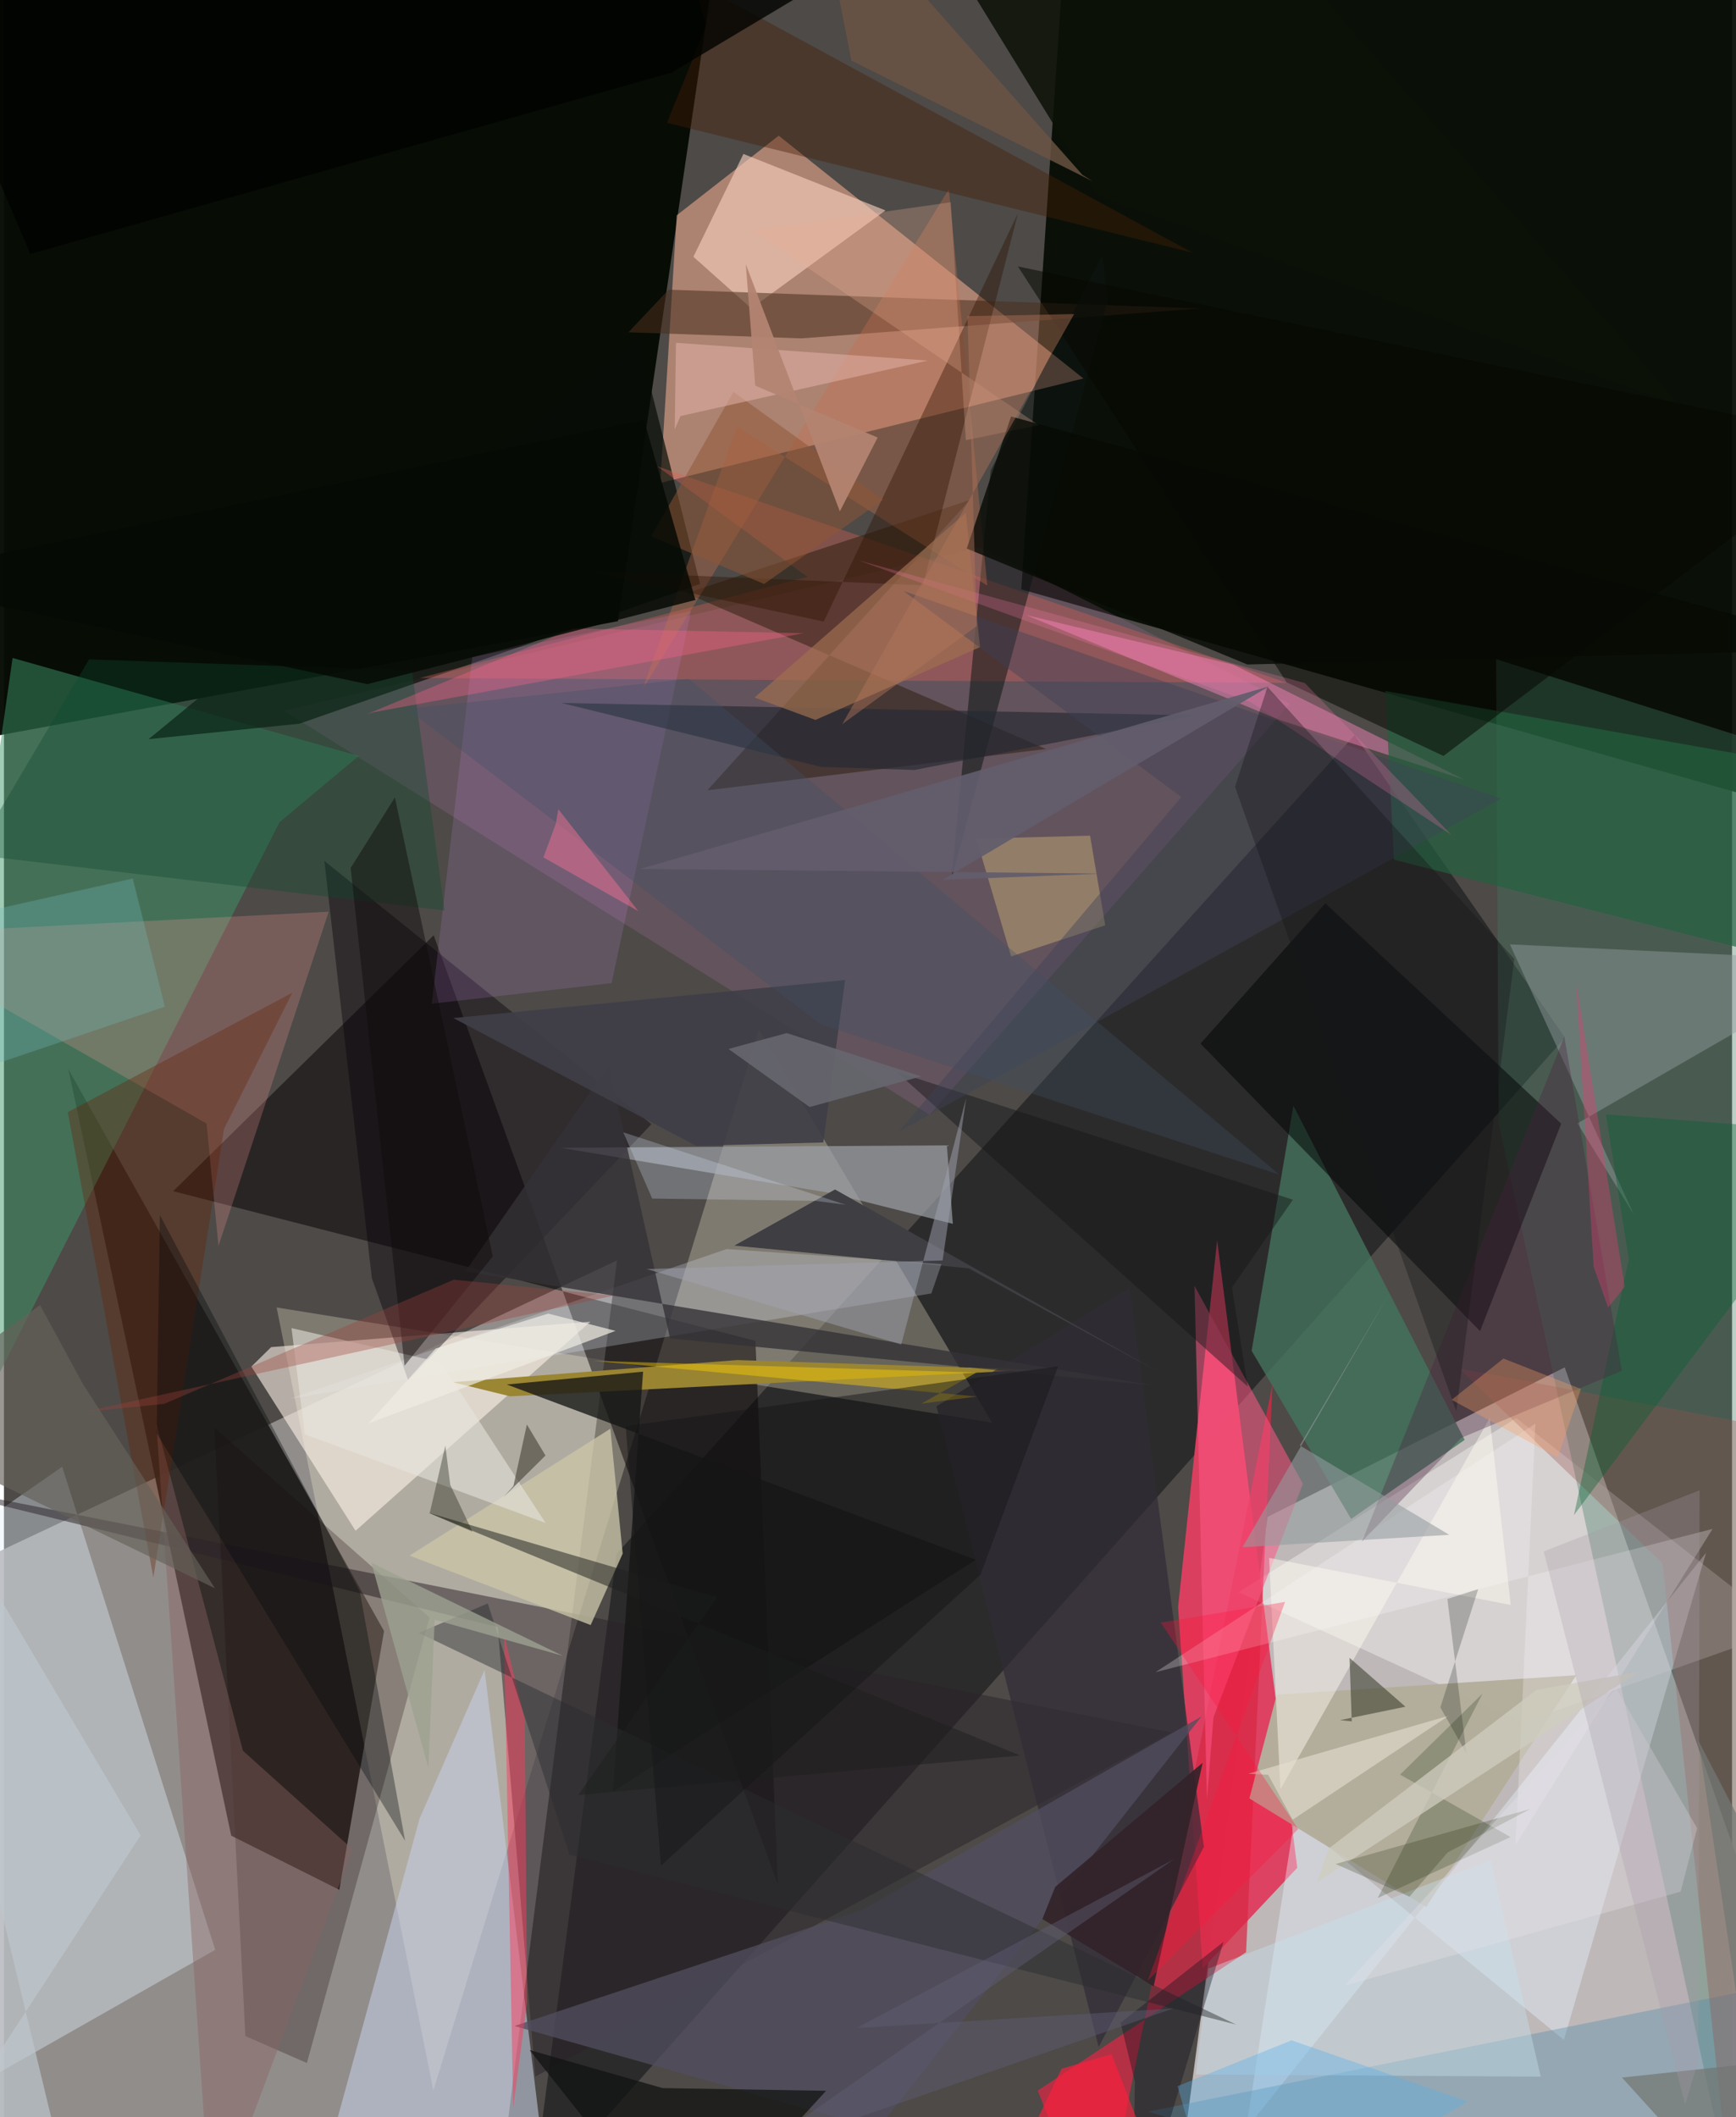 <svg xmlns="http://www.w3.org/2000/svg" width="228" height="278" viewBox="0 0 836 1024"><path fill="#4d4a47" d="M0 0h836v1024H0z"/><path fill="#c0baba" fill-opacity=".976" d="M898 1068.162l-327.531-28.45 40.825-306.022 143.756-72.354z"/><path fill="#060b04" fill-opacity=".965" d="M-62-62h412.395l-53.368 362.456L-62 366.659z"/><path fill="#9c9796" fill-opacity=".867" d="M296.601 609.607l-58.974 464.911L-62 1086l54.052-332.97z"/><path fill="#060c04" fill-opacity=".937" d="M512.476-17.114l325.779-32.11L898 400.213 492.15 285.051z"/><path fill="#2d2724" fill-opacity=".933" d="M183.88 788.906L31.15 517.11l78.791 370.746 52.283 26.174z"/><path fill="#feb294" fill-opacity=".541" d="M374.8 65.627l-49.334 38.494-7.943 129.445 204.68-50.507z"/><path fill="#1e1e20" fill-opacity=".706" d="M255.286 1064.726l499.943-562.84-101.836-146.338-357.017 396.003z"/><path fill="#dd4060" fill-opacity=".98" d="M625.667 903.388l-38.765-303.496-18.893 177.37 11.95 174.762z"/><path fill="#fffadb" fill-opacity=".278" d="M131.908 632.376l75.823 378.68 157.51-512.946 112.847 190.015z"/><path fill="#050100" fill-opacity=".498" d="M81.839 576.14l281.711 72.38 10.817 262.883-166.48-459.048z"/><path fill="#e3f1fd" fill-opacity=".392" d="M-62 771.97l40.535 241.346 123.654-70.243-74.008-233.657z"/><path fill="#fff3e7" fill-opacity=".592" d="M129.257 651.554l-9.562 9.418 50.408 79.41 113.592-101.134z"/><path fill="#2a2329" fill-opacity=".506" d="M257.079 1004.344l-18.214-217.416L-62 713.245l626.91 124.717z"/><path fill="#fffffc" fill-opacity=".373" d="M731.577 685.852l-134.379 84.253 137.377 62.98 127.65-45.012z"/><path fill="#3e976a" fill-opacity=".49" d="M-62 781.861l195.284-384.165 38.323-32.077L4.175 318.235z"/><path fill="#ef8de0" fill-opacity=".141" d="M447.819 539.139L135.434 343.78l337.093-79.05 149.528 75.701z"/><path fill="#c5cfe4" fill-opacity=".565" d="M232.512 807.706L266.313 1086H144.55l56.503-206.35z"/><path fill="#437c64" fill-opacity=".361" d="M721.875 318.838L898 374.418l-63.306 682.63L723.08 543.142z"/><path fill="#44735d" fill-opacity=".804" d="M706.652 696.421l-54.936 38.25-48.133-81.347L623.8 534.817z"/><path fill="#d92845" fill-opacity=".733" d="M500.101 1011.162L529.836 1086l83.886-416.936-12.823 275.158z"/><path fill="#010202" fill-opacity=".518" d="M714.07 643.812l39.279-100.329-114.115-106.588-60.377 67.872z"/><path fill="#9a8532" fill-opacity=".992" d="M498.798 662.477l-144.032-4.67-137.654 10.714 27.732 6.82z"/><path fill="#09020c" fill-opacity=".412" d="M154.995 416.407l22.967 201.757 17.607 49.467 117.669-123.918z"/><path fill="#9ca0a7" fill-opacity=".694" d="M459.033 591.926l-59.653-14.997-130.004-21.786 186.782-1.187z"/><path fill="#f8cfbe" fill-opacity=".616" d="M357.735 74.451l-24.203 49.752 28.006 24.964 64.921-47.398z"/><path fill="#eaf2fe" fill-opacity=".404" d="M600.876 1029.798l23.439-150.028L754.65 986.658l68.775-235.618z"/><path fill="#1c0c0e" fill-opacity=".275" d="M116.781 984.773l29.773 13.05 59.332-215.462-104.097-91.885z"/><path fill="#fe9c98" fill-opacity=".239" d="M103.788 602.613l53.313-161.647L-62 452.178 97.999 543.43z"/><path fill="#080e06" fill-opacity=".698" d="M142.925 350.027l193.852-67.612-30.11-119.302L69.952 357.51z"/><path fill="#de5e54" fill-opacity=".361" d="M388.728 279.043l-187.5 48.861 419.555 2.394-304.74-104.76z"/><path fill="#2b1e0e" fill-opacity=".514" d="M467.139 241.891L330 286.912l174.118 75.345-163.8 19.96z"/><path fill="#949c9e" fill-opacity=".463" d="M728.535 456.755L788.46 587.36l-27.24-44.036 136.325-78.519z"/><path fill="#b3ad9b" fill-opacity=".992" d="M688.021 922.32L602.5 869.845l13.237-50.178 144.902-9.431z"/><path fill="#151615" fill-opacity=".78" d="M243.252 669.632l226.884 84.788L294.61 866.55l14.58-203.128z"/><path fill="#4b301d" fill-opacity=".553" d="M385.694 163.66l-83.56-2.952 19.413-20.605 256.753 9.093z"/><path fill="#0e1513" fill-opacity=".533" d="M458.44 424.756l75.545-279.427-2.683-21.641-53.937 103.805z"/><path fill="#c9c4a7" fill-opacity=".78" d="M299.32 751.426l-5.96-60.402-97.157 61.353 87.637 33.603z"/><path fill="#ff5787" fill-opacity=".545" d="M585.14 830.556l43.23-112.9-52.412-95.7 6.026 248.226z"/><path fill="#4a89a8" fill-opacity=".353" d="M828.485 1071.68L767.394 1086l-213.918-64.696L898 951.802z"/><path fill="#312b36" fill-opacity=".702" d="M580.485 893.266l-50.9 96.81-78.471-309.902 93.347-57.185z"/><path fill="#3e3e43" d="M353.36 602.447l48.686-27.137 156.111 88.053-91.364-49.898z"/><path fill="#d799ff" fill-opacity=".149" d="M206.963 485.452l19.602-167.648 105.872-22.335-38.47 180.025z"/><path fill="#c76f4e" fill-opacity=".353" d="M457.092 91.453l18.622 191.803-121.147-77.005-45.68 127.251z"/><path fill="#e7efff" fill-opacity=".243" d="M349.66 604.114l-210.934 72.287 309.928-50.81 4.883-14.189z"/><path fill="#fb88c0" fill-opacity=".455" d="M594.88 321.507l-100.418-24.029L617 348.178l89.397 28.88z"/><path fill="#22603f" fill-opacity=".675" d="M672.415 415.786L898 473.255v-98.107l-229.711-40.94z"/><path fill="#353237" fill-opacity=".788" d="M292.584 515.428L223.33 614.84l333.097 55.24-234.187-22.713z"/><path fill="#403f47" fill-opacity=".929" d="M406.917 473.998l-189.52 18.408 117.483 61.77 61.476-1.594z"/><path fill="#0e4b2f" fill-opacity=".353" d="M213.137 440.333l-227.838-26.936 55.868-94.472 156.17 5.396z"/><path fill="#524e5e" fill-opacity=".765" d="M579.385 830.147l-156.649 199.517-175.822-49.762 168.108-55.96z"/><path fill="#f5d381" fill-opacity=".329" d="M487.246 462.58l45.533-15.028-7.348-43.366-55.033 1.448z"/><path fill="#0d1208" fill-opacity=".867" d="M528.72 94.231l281.72 101.672L637.19-2.256l-167.423.643z"/><path fill="#8a6462" fill-opacity=".416" d="M100.353 1076.949L73.729 688.51l41.877 158.286 53.037 47.652z"/><path fill="#954e4d" fill-opacity=".322" d="M898 698.637L837.752 1086l-35.375-329.827-98.36-94.263z"/><path fill="#692104" fill-opacity=".349" d="M106.49 545.967L72.27 762.932 30.877 537.894l108.62-57.751z"/><path fill="#00060a" fill-opacity=".345" d="M75.407 587.689l-1.555 105.536 120.205 197.109-21.926-120.73z"/><path fill="#fffdff" fill-opacity=".255" d="M557.073 808.785l183.793-120.232-9.612 203.753 95.314-152.823z"/><path fill="#471e06" fill-opacity=".404" d="M333.585-8.93l241.45 131.167-254.28-62.828 18.978-47.003z"/><path fill="#101211" fill-opacity=".725" d="M254.29 991.542l64.332 18.392 79.106 1.31-68.6 74.756z"/><path fill="#2e1200" fill-opacity=".4" d="M396.591 300.645l-113.809-24.31 161.74 6.752 46.031-179.981z"/><path fill="#252a34" fill-opacity=".659" d="M440.503 372.405l135.635-26.385-306.416-6.027 125.657 30.954z"/><path fill="#9e6e4f" fill-opacity=".698" d="M363.137 337.359l29.442 10.844 79.617-35.216-6.907-64.97z"/><path fill="#00602d" fill-opacity=".361" d="M786.026 609.13l-26.489 123.641L898 548.284l-122.995-9.306z"/><path fill="#182e07" fill-opacity=".227" d="M728.832 888.523l-64.26 29.501 50.695-98.852-39.853 39.145z"/><path fill="#fe3b5e" fill-opacity=".486" d="M246.36 1019.285l-4.454-229.032L251.96 831.7l1.113 136.772z"/><path fill="#14161a" fill-opacity=".455" d="M431.884 518.455l191.682 61.807-29.484 42.414 7.66 48.002z"/><path fill="#fffaf0" fill-opacity=".463" d="M617.525 865.4l-5.486-111.903 116.917 22.772-10.186-90.432z"/><path fill="#c7dfeb" fill-opacity=".42" d="M582.633 952.157l136.635-52.539 24.163 104.785-166.848-1.047z"/><path fill="#2b2c2e" fill-opacity=".455" d="M596.014 979.191L200.665 789.766l33.382-14.244 39.61 121.565z"/><path fill="#060803" fill-opacity=".533" d="M620.503 329.998L490.55 128.891 898 213.146 696.393 365.624z"/><path fill="#4b203f" fill-opacity=".329" d="M656.94 745.604l97.927-244.233 27.804 161.605-77.63 32.444z"/><path fill="#e7e4dd" fill-opacity=".573" d="M139.111 642.37l72.262 16.582 50.65 77.67-116.478-42.916z"/><path fill="#1e201e" fill-opacity=".514" d="M277.883 868.154l67.01-95.525-139.705-41.014L491.56 849.083z"/><path fill="#e53e70" fill-opacity=".369" d="M776.007 632.39l8.086-9.967-23.602-148.101 8.577 138.38z"/><path fill="#3d4157" fill-opacity=".416" d="M433.06 547.244l136.502-161.74-134.3-99.625 288.915 100.405z"/><path fill="#71b8bb" fill-opacity=".306" d="M-38.696 526.365l116.558-39.467-15.558-61.984-96.539 21.603z"/><path fill="#eab095" fill-opacity=".278" d="M458.047 97.82l7.293 115.089 35.244-7.29-138.243-94.149z"/><path fill="#ff7cb6" fill-opacity=".235" d="M700.258 403.826l-96.971-64.152-189.697-68.587 215.734 59.298z"/><path fill="#fecf00" fill-opacity=".439" d="M470.76 675.46l-26.899 3.41 26.619-15.034-185.125-5.64z"/><path fill="#161618" fill-opacity=".478" d="M509.947 660.873l-37.553 100.798-154.552 140.673-17.083-212.535z"/><path fill="#67676f" fill-opacity=".898" d="M443.788 520.601l-54.03 14.825-39.262-28.078 28.205-7.687z"/><path fill="#171719" fill-opacity=".369" d="M702.595 682.564l28.084-218.727-119.422-131.6-15.707 48.312z"/><path fill="#e6dfd0" fill-opacity=".596" d="M623.426 880.127L611.6 858.39l-9.629-.475 97.035-28.094z"/><path fill="#905434" fill-opacity=".51" d="M425.316 241.726l-72.403-52.18-39.719 69.856 54.552 23.043z"/><path fill="#12121d" fill-opacity=".38" d="M590 939.175L545.679 1086l1.434-79.118-6.926-28.55z"/><path fill="#6c5443" fill-opacity=".808" d="M392.11-62l17.851 91.283 116.62 58.346-4.893-3.097z"/><path fill="#949d9f" fill-opacity=".576" d="M599.16 748.336l100-6.016-72.267-43.22 43.489-73.757z"/><path fill="#e6b4ac" fill-opacity=".518" d="M446.93 174.391l-119.64 26.852-2.806 6.502.605-41.95z"/><path fill="#0c1100" fill-opacity=".333" d="M226.671 740.857l-10.765-22.714-2.38-18.941-7.569 32.678z"/><path fill="#ff648d" fill-opacity=".345" d="M386.856 306.265L179.04 344.421l-3.609 1.051 100.031-41.494z"/><path fill="#9ca190" fill-opacity=".792" d="M177.723 755.826l27.62 99.315 3.035-71.743 62.027 17.496z"/><path fill="#070a04" fill-opacity=".8" d="M601.517 321.393L898 314.1 487.207 201.423l-21.438 63.887z"/><path fill="#272b19" fill-opacity=".49" d="M646.351 831.978l5.68.575-1.087-30.737 27.054 23.655z"/><path fill="#efece3" fill-opacity=".702" d="M208.915 652.203l54.374-16.879 32.587 8.367-119.5 44.762z"/><path fill="#a0a2b0" fill-opacity=".494" d="M454.094 609.63l11.399-78.469-31.418 119.125-123.146-36.504z"/><path fill="#020300" fill-opacity=".8" d="M458.57-45.931L-47.928-19.615l60.697 142.472 310.174-87.718z"/><path fill="#56b0e8" fill-opacity=".361" d="M589.703 1086l118.437-69.589-85.228-29.58-55.159 22.165z"/><path fill="#bdc7cd" fill-opacity=".667" d="M-62 1084.277l99.25-.364L-62 671.746 66.117 887.708z"/><path fill="#322329" fill-opacity=".91" d="M508.574 912.616l71.311-60.013-23.701 108.149-53.835-32.589z"/><path fill="#3f5064" fill-opacity=".329" d="M195.033 342.819l136.286-14.496 285.623 239.755-222.123-72.768z"/><path fill="#000c07" fill-opacity=".216" d="M698.286 773.395l14.924-4.794-18.318 57.195 12.625 22.3z"/><path fill="#fa7395" fill-opacity=".447" d="M266.933 398.642l1.255-7.26 38.758 49.346-45.97-26.055z"/><path fill="#100c0c" fill-opacity=".471" d="M189.119 385.695l47.395 221.98-42.72 52.877-26.074-240.707z"/><path fill="#cecdbf" fill-opacity=".761" d="M790.939 808.513l-155.61 101.824 5.447-16.21 100.636-76.799z"/><path fill="#ff1139" fill-opacity=".302" d="M619.744 774.793l-60.138 9.998 66.534 99.869-72.827 73.318z"/><path fill="#9c423d" fill-opacity=".353" d="M77.477 678.999l140.143-60.047 77.42 7.653-257.7 56.542z"/><path fill="#060a04" fill-opacity=".851" d="M175.771 330.913l158.718-40.725-24.893-87.229L-62 280.321z"/><path fill="#b38471" fill-opacity=".949" d="M422.66 211.621l-59.208-25.085-4.58-58.764 45.506 119.57z"/><path fill="#656059" fill-opacity=".655" d="M17.45 631.192L-62 688.715l164.074 79.492-63.766-98.634z"/><path fill="#fb203c" fill-opacity=".651" d="M571.468 1085.364l-72.866-57.494 13.018-27.31 24.22-7.038z"/><path fill="#615e78" fill-opacity=".427" d="M361.027 1042.23l204.974-142.971-153.625 81.66 153.323-9.516z"/><path fill="#625d6d" fill-opacity=".918" d="M307.777 420.278l304.284-88.35-157.987 93.63 77.613-3.045z"/><path fill="#737774" fill-opacity=".733" d="M782.766 1004.856l73.52 81.144-36.634-244.2L898 992.442z"/><path fill="#d6e2f6" fill-opacity=".267" d="M392.344 580.808l14.884 1.9-107.633-35.048 14.019 32.042z"/><path fill="#1a2500" fill-opacity=".22" d="M679.944 917.382l18.464-21.417 40.157-21.09-94.342 26.664z"/><path fill="#423f35" fill-opacity=".592" d="M261.971 703.983l-20.279 20.1 4.77-5.352 6.512-29.753z"/><path fill="#f9a266" fill-opacity=".337" d="M751.645 704.884l-51.284-27.838 25.041-19.97 37.501 14.717z"/><path fill="#e3dee3" fill-opacity=".373" d="M811.103 914.922l8.015-30.67-39.141-67.49L648.68 960.306z"/><path fill="#a89ba7" fill-opacity=".282" d="M813.291 1017.967l-68.395-267.58 75.416-29.58-.648 276.044z"/><path fill="#b2745a" fill-opacity=".451" d="M405.557 350.244l65.06-47.451-4.504-149.894 51.613-.982z"/></svg>